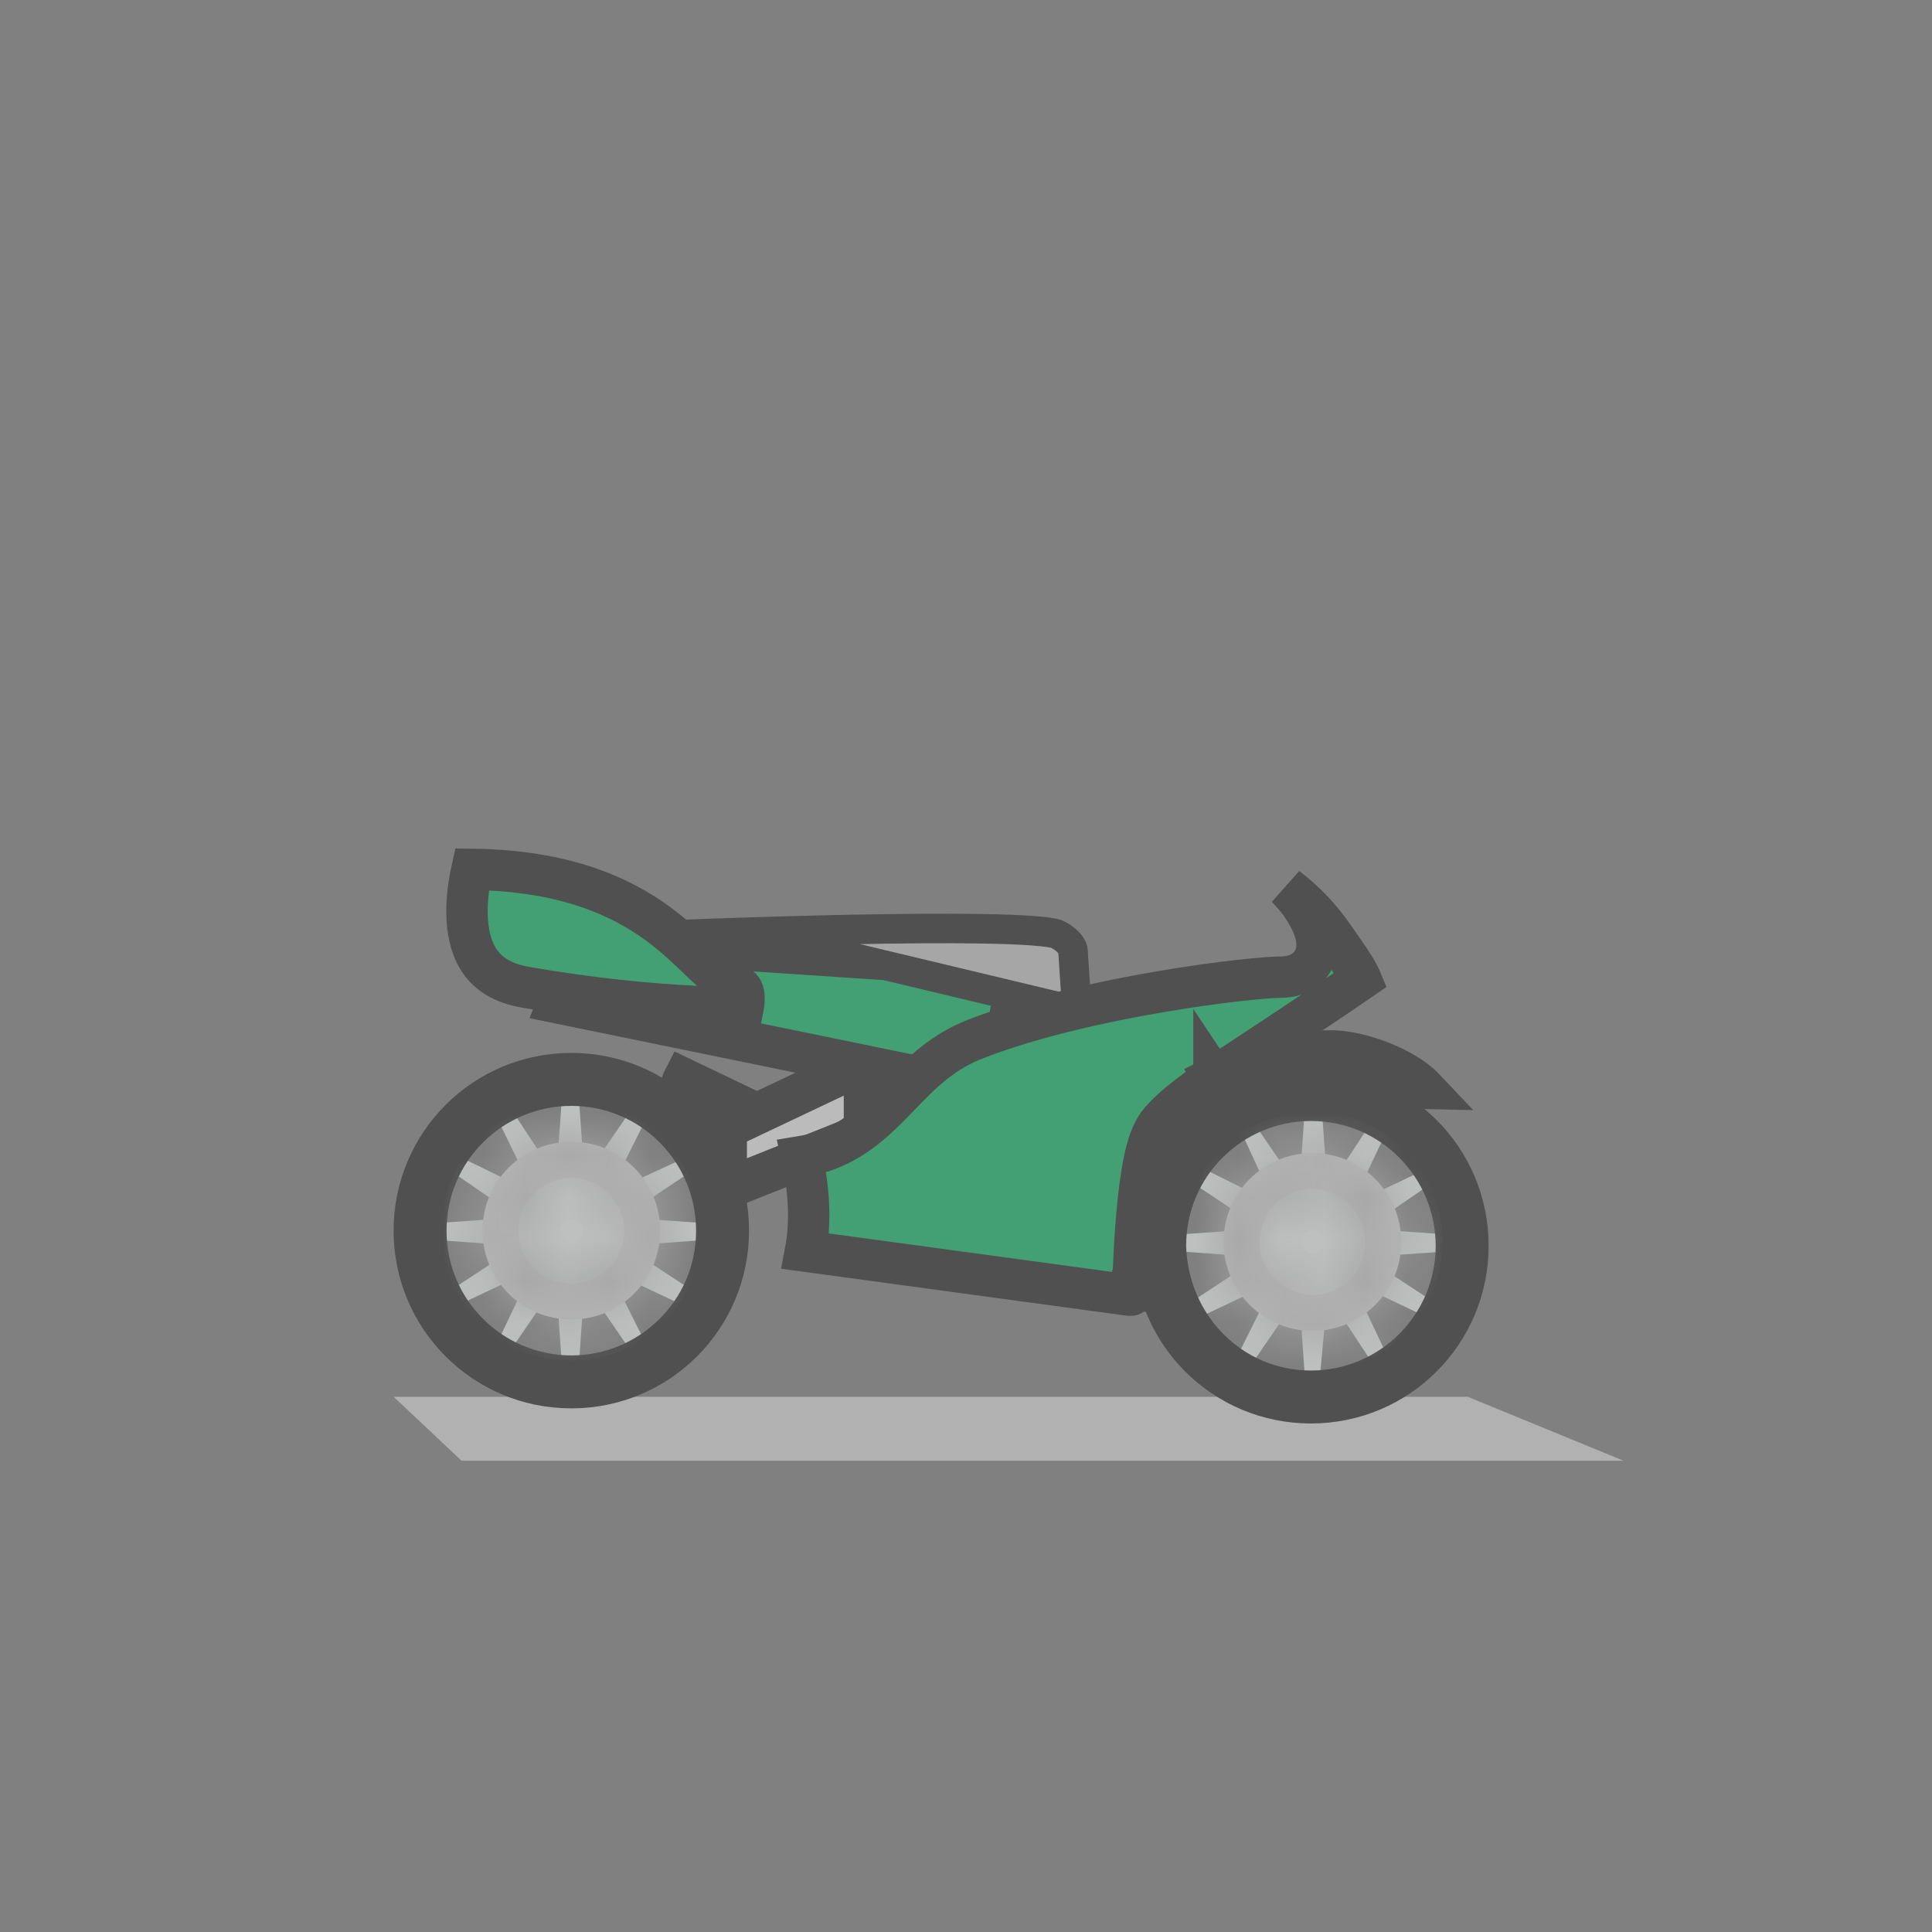 <svg width="46" height="46" viewBox="0 0 46 46" fill="none" xmlns="http://www.w3.org/2000/svg">
<rect x="0" y="0" width="46" height="46" fill="#808080" stroke="none"/>
<g opacity="0.5">
<path d="M9.372 33.257H34.946L38.654 34.778H10.988L9.372 33.257Z" fill="#E2E2E2"/>
<path d="M28.097 29.391L30.032 29.256L28.412 28.176L28.637 27.816L30.347 28.671L29.537 26.915L29.852 26.735L30.932 28.311L31.067 26.42H31.473L31.608 28.311L32.643 26.735L33.003 26.96L32.193 28.671L33.903 27.861L34.083 28.176L32.508 29.256L34.443 29.391V29.796L32.508 29.931L34.083 30.966L33.903 31.327L32.193 30.516L33.003 32.227L32.643 32.407L31.608 30.831L31.427 32.767H31.067L30.932 30.831L29.852 32.407L29.492 32.227L30.347 30.516L28.637 31.327L28.412 30.966L29.987 29.931L28.097 29.796V29.391Z" fill="#FBFFFE"/>
<path d="M27.749 29.674L27.749 29.674V29.661C27.749 27.719 29.325 26.198 31.212 26.198C33.154 26.198 34.675 27.774 34.675 29.661C34.675 31.603 33.1 33.124 31.212 33.124C29.313 33.124 27.801 31.594 27.749 29.674ZM16.357 26.334L17.059 26.059L16.278 25.685C16.263 25.714 16.25 25.745 16.24 25.777C16.209 25.87 16.199 25.97 16.229 26.081C16.247 26.149 16.283 26.234 16.357 26.334ZM34.951 29.661C34.951 27.592 33.281 25.922 31.212 25.922C29.143 25.922 27.473 27.592 27.473 29.661C27.473 31.73 29.143 33.4 31.212 33.4C33.281 33.4 34.951 31.73 34.951 29.661Z" fill="#CBCBCB" stroke="#1F1F1F" stroke-width="0.985"/>
<mask id="path-4-inside-1_147_902" fill="white">
<path d="M31.248 27.455C32.419 27.455 33.364 28.401 33.364 29.571C33.364 30.741 32.419 31.687 31.248 31.687C30.078 31.687 29.133 30.741 29.133 29.571C29.133 28.401 30.078 27.455 31.248 27.455ZM31.248 30.831C31.968 30.831 32.508 30.246 32.508 29.571C32.508 28.896 31.923 28.311 31.248 28.311C30.528 28.311 29.988 28.896 29.988 29.571C29.988 30.246 30.573 30.831 31.248 30.831Z"/>
</mask>
<path d="M31.248 27.455C32.419 27.455 33.364 28.401 33.364 29.571C33.364 30.741 32.419 31.687 31.248 31.687C30.078 31.687 29.133 30.741 29.133 29.571C29.133 28.401 30.078 27.455 31.248 27.455ZM31.248 30.831C31.968 30.831 32.508 30.246 32.508 29.571C32.508 28.896 31.923 28.311 31.248 28.311C30.528 28.311 29.988 28.896 29.988 29.571C29.988 30.246 30.573 30.831 31.248 30.831Z" fill="#EEEEEE"/>
<path d="M31.248 26.471C32.962 26.471 34.348 27.857 34.348 29.571H32.379C32.379 28.945 31.875 28.44 31.248 28.44V26.471ZM34.348 29.571C34.348 31.285 32.962 32.671 31.248 32.671V30.702C31.875 30.702 32.379 30.198 32.379 29.571H34.348ZM31.248 32.671C29.534 32.671 28.148 31.285 28.148 29.571H30.117C30.117 30.198 30.622 30.702 31.248 30.702V32.671ZM28.148 29.571C28.148 27.857 29.534 26.471 31.248 26.471V28.44C30.622 28.44 30.117 28.945 30.117 29.571H28.148ZM31.248 29.847C31.402 29.847 31.524 29.726 31.524 29.571H33.493C33.493 30.767 32.535 31.816 31.248 31.816V29.847ZM31.524 29.571C31.524 29.521 31.501 29.45 31.435 29.384C31.37 29.318 31.298 29.295 31.248 29.295V27.326C32.467 27.326 33.493 28.352 33.493 29.571H31.524ZM31.248 29.295C31.095 29.295 30.973 29.417 30.973 29.571H29.003C29.003 28.375 29.961 27.326 31.248 27.326V29.295ZM30.973 29.571C30.973 29.621 30.995 29.693 31.061 29.758C31.127 29.824 31.198 29.847 31.248 29.847V31.816C30.029 31.816 29.003 30.79 29.003 29.571H30.973Z" fill="#CBCBCB" mask="url(#path-4-inside-1_147_902)"/>
<path d="M17.291 28.304L20.582 26.989V25.308L17.291 26.867V28.304Z" fill="#F6F6F6" stroke="#1F1F1F" stroke-width="0.985"/>
<mask id="path-7-inside-2_147_902" fill="white">
<path d="M31.023 22.954L24.451 23.899C26.477 23.608 31.023 22.954 31.023 22.954Z"/>
</mask>
<path d="M31.023 22.954L24.451 23.899C26.477 23.608 31.023 22.954 31.023 22.954Z" fill="#F6F6F6"/>
<path d="M31.163 23.929L24.591 24.874L24.311 22.925L30.883 21.98L31.163 23.929ZM24.311 22.925C25.324 22.779 26.967 22.543 28.356 22.343C29.051 22.243 29.683 22.152 30.141 22.086C30.37 22.053 30.555 22.027 30.683 22.008C30.748 21.999 30.797 21.992 30.831 21.987C30.848 21.985 30.861 21.983 30.87 21.982C30.874 21.981 30.877 21.98 30.88 21.98C30.881 21.98 30.881 21.98 30.882 21.98C30.882 21.98 30.882 21.98 30.883 21.98C30.883 21.98 30.883 21.98 30.883 21.98C30.883 21.98 30.883 21.98 31.023 22.954C31.163 23.929 31.163 23.929 31.163 23.929C31.163 23.929 31.163 23.929 31.163 23.929C31.163 23.929 31.163 23.929 31.162 23.929C31.162 23.929 31.161 23.929 31.16 23.929C31.158 23.93 31.154 23.93 31.15 23.931C31.141 23.932 31.128 23.934 31.112 23.936C31.078 23.941 31.028 23.948 30.964 23.957C30.836 23.976 30.65 24.003 30.421 24.036C29.963 24.101 29.332 24.192 28.637 24.292C27.247 24.492 25.604 24.728 24.591 24.874L24.311 22.925Z" fill="#1F1F1F" mask="url(#path-7-inside-2_147_902)"/>
<path d="M23.667 26.007L24.283 23.058L13.876 22.365L13.281 23.878L18.428 24.933L23.667 26.007Z" fill="#03C068" stroke="#1F1F1F" stroke-width="0.985"/>
<path d="M25.643 24.077L25.55 22.69L25.55 22.679V22.667C25.55 22.606 25.523 22.531 25.445 22.445C25.37 22.362 25.263 22.288 25.147 22.235C25.077 22.212 24.896 22.183 24.584 22.16C24.275 22.137 23.879 22.122 23.424 22.114C22.515 22.098 21.387 22.109 20.285 22.13C19.183 22.152 18.111 22.184 17.313 22.211C17.108 22.218 16.921 22.224 16.757 22.23L17.109 22.611L20.161 22.771L20.193 22.773L20.224 22.78L25.643 24.077Z" fill="#CBCBCB" stroke="#1F1F1F" stroke-width="0.703"/>
<path d="M31.698 25.022C30.805 25.022 29.968 25.314 29.283 25.817L31.348 25.86L33.911 25.914C33.791 25.787 33.617 25.655 33.4 25.53C32.852 25.216 32.159 25.022 31.698 25.022Z" fill="#03C068" stroke="#1F1F1F" stroke-width="0.985"/>
<path d="M10.407 29.121L12.343 28.986L10.767 27.905L10.947 27.545L12.703 28.401L11.848 26.645L12.208 26.465L13.243 28.041L13.378 26.15H13.783L13.918 28.041L14.998 26.465L15.358 26.69L14.503 28.401L16.259 27.59L16.439 27.905L14.818 28.986L16.754 29.121V29.526L14.863 29.661L16.439 30.696L16.214 31.056L14.503 30.246L15.358 31.957L14.998 32.137L13.918 30.561L13.783 32.497H13.378L13.243 30.561L12.163 32.137L11.848 31.957L12.658 30.246L10.947 31.056L10.767 30.696L12.343 29.661L10.407 29.526V29.121Z" fill="#FBFFFE"/>
<path d="M17.342 29.301C17.342 27.232 15.671 25.562 13.603 25.562C11.534 25.562 9.864 27.232 9.864 29.301C9.864 31.37 11.534 33.04 13.603 33.04C15.671 33.04 17.342 31.37 17.342 29.301ZM17.066 29.301C17.066 31.243 15.49 32.764 13.603 32.764C11.715 32.764 10.14 31.243 10.14 29.301C10.14 27.359 11.715 25.838 13.603 25.838C15.545 25.838 17.066 27.413 17.066 29.301Z" fill="#CBCBCB" stroke="#1F1F1F" stroke-width="0.985"/>
<mask id="path-14-inside-3_147_902" fill="white">
<path d="M13.603 27.185C14.774 27.185 15.719 28.131 15.719 29.301C15.719 30.471 14.774 31.417 13.603 31.417C12.433 31.417 11.488 30.471 11.488 29.301C11.488 28.131 12.433 27.185 13.603 27.185ZM13.603 30.561C14.323 30.561 14.864 29.976 14.864 29.301C14.864 28.626 14.278 28.041 13.603 28.041C12.928 28.041 12.343 28.626 12.343 29.301C12.343 29.976 12.883 30.561 13.603 30.561Z"/>
</mask>
<path d="M13.603 27.185C14.774 27.185 15.719 28.131 15.719 29.301C15.719 30.471 14.774 31.417 13.603 31.417C12.433 31.417 11.488 30.471 11.488 29.301C11.488 28.131 12.433 27.185 13.603 27.185ZM13.603 30.561C14.323 30.561 14.864 29.976 14.864 29.301C14.864 28.626 14.278 28.041 13.603 28.041C12.928 28.041 12.343 28.626 12.343 29.301C12.343 29.976 12.883 30.561 13.603 30.561Z" fill="#EEEEEE"/>
<path d="M13.603 26.201C15.317 26.201 16.703 27.587 16.703 29.301H14.734C14.734 28.674 14.23 28.17 13.603 28.17V26.201ZM16.703 29.301C16.703 31.015 15.317 32.401 13.603 32.401V30.432C14.23 30.432 14.734 29.927 14.734 29.301H16.703ZM13.603 32.401C11.889 32.401 10.503 31.015 10.503 29.301H12.472C12.472 29.927 12.977 30.432 13.603 30.432V32.401ZM10.503 29.301C10.503 27.587 11.889 26.201 13.603 26.201V28.17C12.977 28.17 12.472 28.674 12.472 29.301H10.503ZM13.603 29.577C13.757 29.577 13.879 29.456 13.879 29.301H15.848C15.848 30.497 14.89 31.546 13.603 31.546V29.577ZM13.879 29.301C13.879 29.251 13.856 29.179 13.79 29.114C13.725 29.048 13.653 29.025 13.603 29.025V27.056C14.822 27.056 15.848 28.082 15.848 29.301H13.879ZM13.603 29.025C13.553 29.025 13.482 29.048 13.416 29.114C13.351 29.179 13.327 29.251 13.327 29.301H11.358C11.358 28.082 12.384 27.056 13.603 27.056V29.025ZM13.327 29.301C13.327 29.456 13.45 29.577 13.603 29.577V31.546C12.316 31.546 11.358 30.497 11.358 29.301H13.327Z" fill="#CBCBCB" mask="url(#path-14-inside-3_147_902)"/>
<path d="M29.177 26.06L28.904 25.65L28.904 25.651L28.904 25.651L28.903 25.651L28.9 25.653L28.89 25.66L28.853 25.685C28.821 25.706 28.776 25.737 28.722 25.775C28.614 25.851 28.468 25.957 28.314 26.075C28.162 26.192 27.996 26.326 27.854 26.46C27.728 26.577 27.572 26.737 27.482 26.909C27.337 27.172 27.25 27.561 27.19 27.927C27.125 28.318 27.08 28.762 27.049 29.173C27.017 29.587 26.999 29.976 26.988 30.262C26.983 30.404 26.979 30.522 26.977 30.604L26.975 30.699L26.974 30.724L26.974 30.731L26.974 30.733L26.974 30.733L26.974 30.733L27.466 30.741L26.974 30.734L26.974 30.741H26.974C26.974 30.788 26.956 30.819 26.946 30.83C26.943 30.833 26.941 30.834 26.939 30.835C26.937 30.836 26.924 30.84 26.895 30.838L19.178 29.789C19.288 29.212 19.297 28.459 19.09 27.538C19.465 27.477 19.793 27.359 20.088 27.199C20.527 26.961 20.873 26.64 21.183 26.328C21.264 26.245 21.343 26.164 21.422 26.083C21.952 25.536 22.44 25.033 23.273 24.721L23.276 24.719L23.276 24.719C24.583 24.218 26.212 23.854 27.617 23.614C29.029 23.373 30.166 23.266 30.482 23.266C30.747 23.266 31.073 23.191 31.253 22.889C31.413 22.621 31.355 22.333 31.308 22.176C31.207 21.84 30.965 21.509 30.867 21.386L30.862 21.381L30.858 21.375C30.785 21.29 30.711 21.208 30.637 21.131C31.065 21.455 31.438 21.846 31.742 22.288L31.743 22.289L31.743 22.289C31.791 22.358 31.839 22.427 31.887 22.495C32.059 22.739 32.225 22.975 32.339 23.187C32.368 23.241 32.389 23.285 32.404 23.321C31.927 23.65 31.116 24.19 30.391 24.67C29.992 24.935 29.621 25.179 29.349 25.358L29.026 25.57L28.938 25.628L28.915 25.643L28.909 25.647L28.907 25.648L28.907 25.648L28.907 25.648L29.177 26.06ZM29.177 26.06L28.904 25.65L28.907 25.648L29.177 26.06ZM17.611 24.288L17.611 24.286L17.611 24.286L17.611 24.287L17.611 24.288ZM17.694 23.992C17.703 23.946 17.709 23.898 17.713 23.849C17.726 23.652 17.688 23.552 17.614 23.495C17.435 23.462 17.284 23.378 17.169 23.298C17.018 23.194 16.869 23.056 16.727 22.922C16.687 22.884 16.645 22.845 16.603 22.804C16.339 22.551 16.039 22.265 15.643 21.977C14.793 21.36 13.473 20.726 11.238 20.699C11.229 20.74 11.219 20.784 11.21 20.83C11.151 21.123 11.101 21.507 11.124 21.893C11.148 22.281 11.243 22.637 11.441 22.912C11.63 23.173 11.945 23.407 12.505 23.504C14.149 23.792 15.539 23.913 16.517 23.961C17.005 23.986 17.39 23.992 17.652 23.992C17.666 23.992 17.68 23.992 17.694 23.992Z" fill="#03C068" stroke="#1F1F1F" stroke-width="0.985"/>
</g>
</svg>
